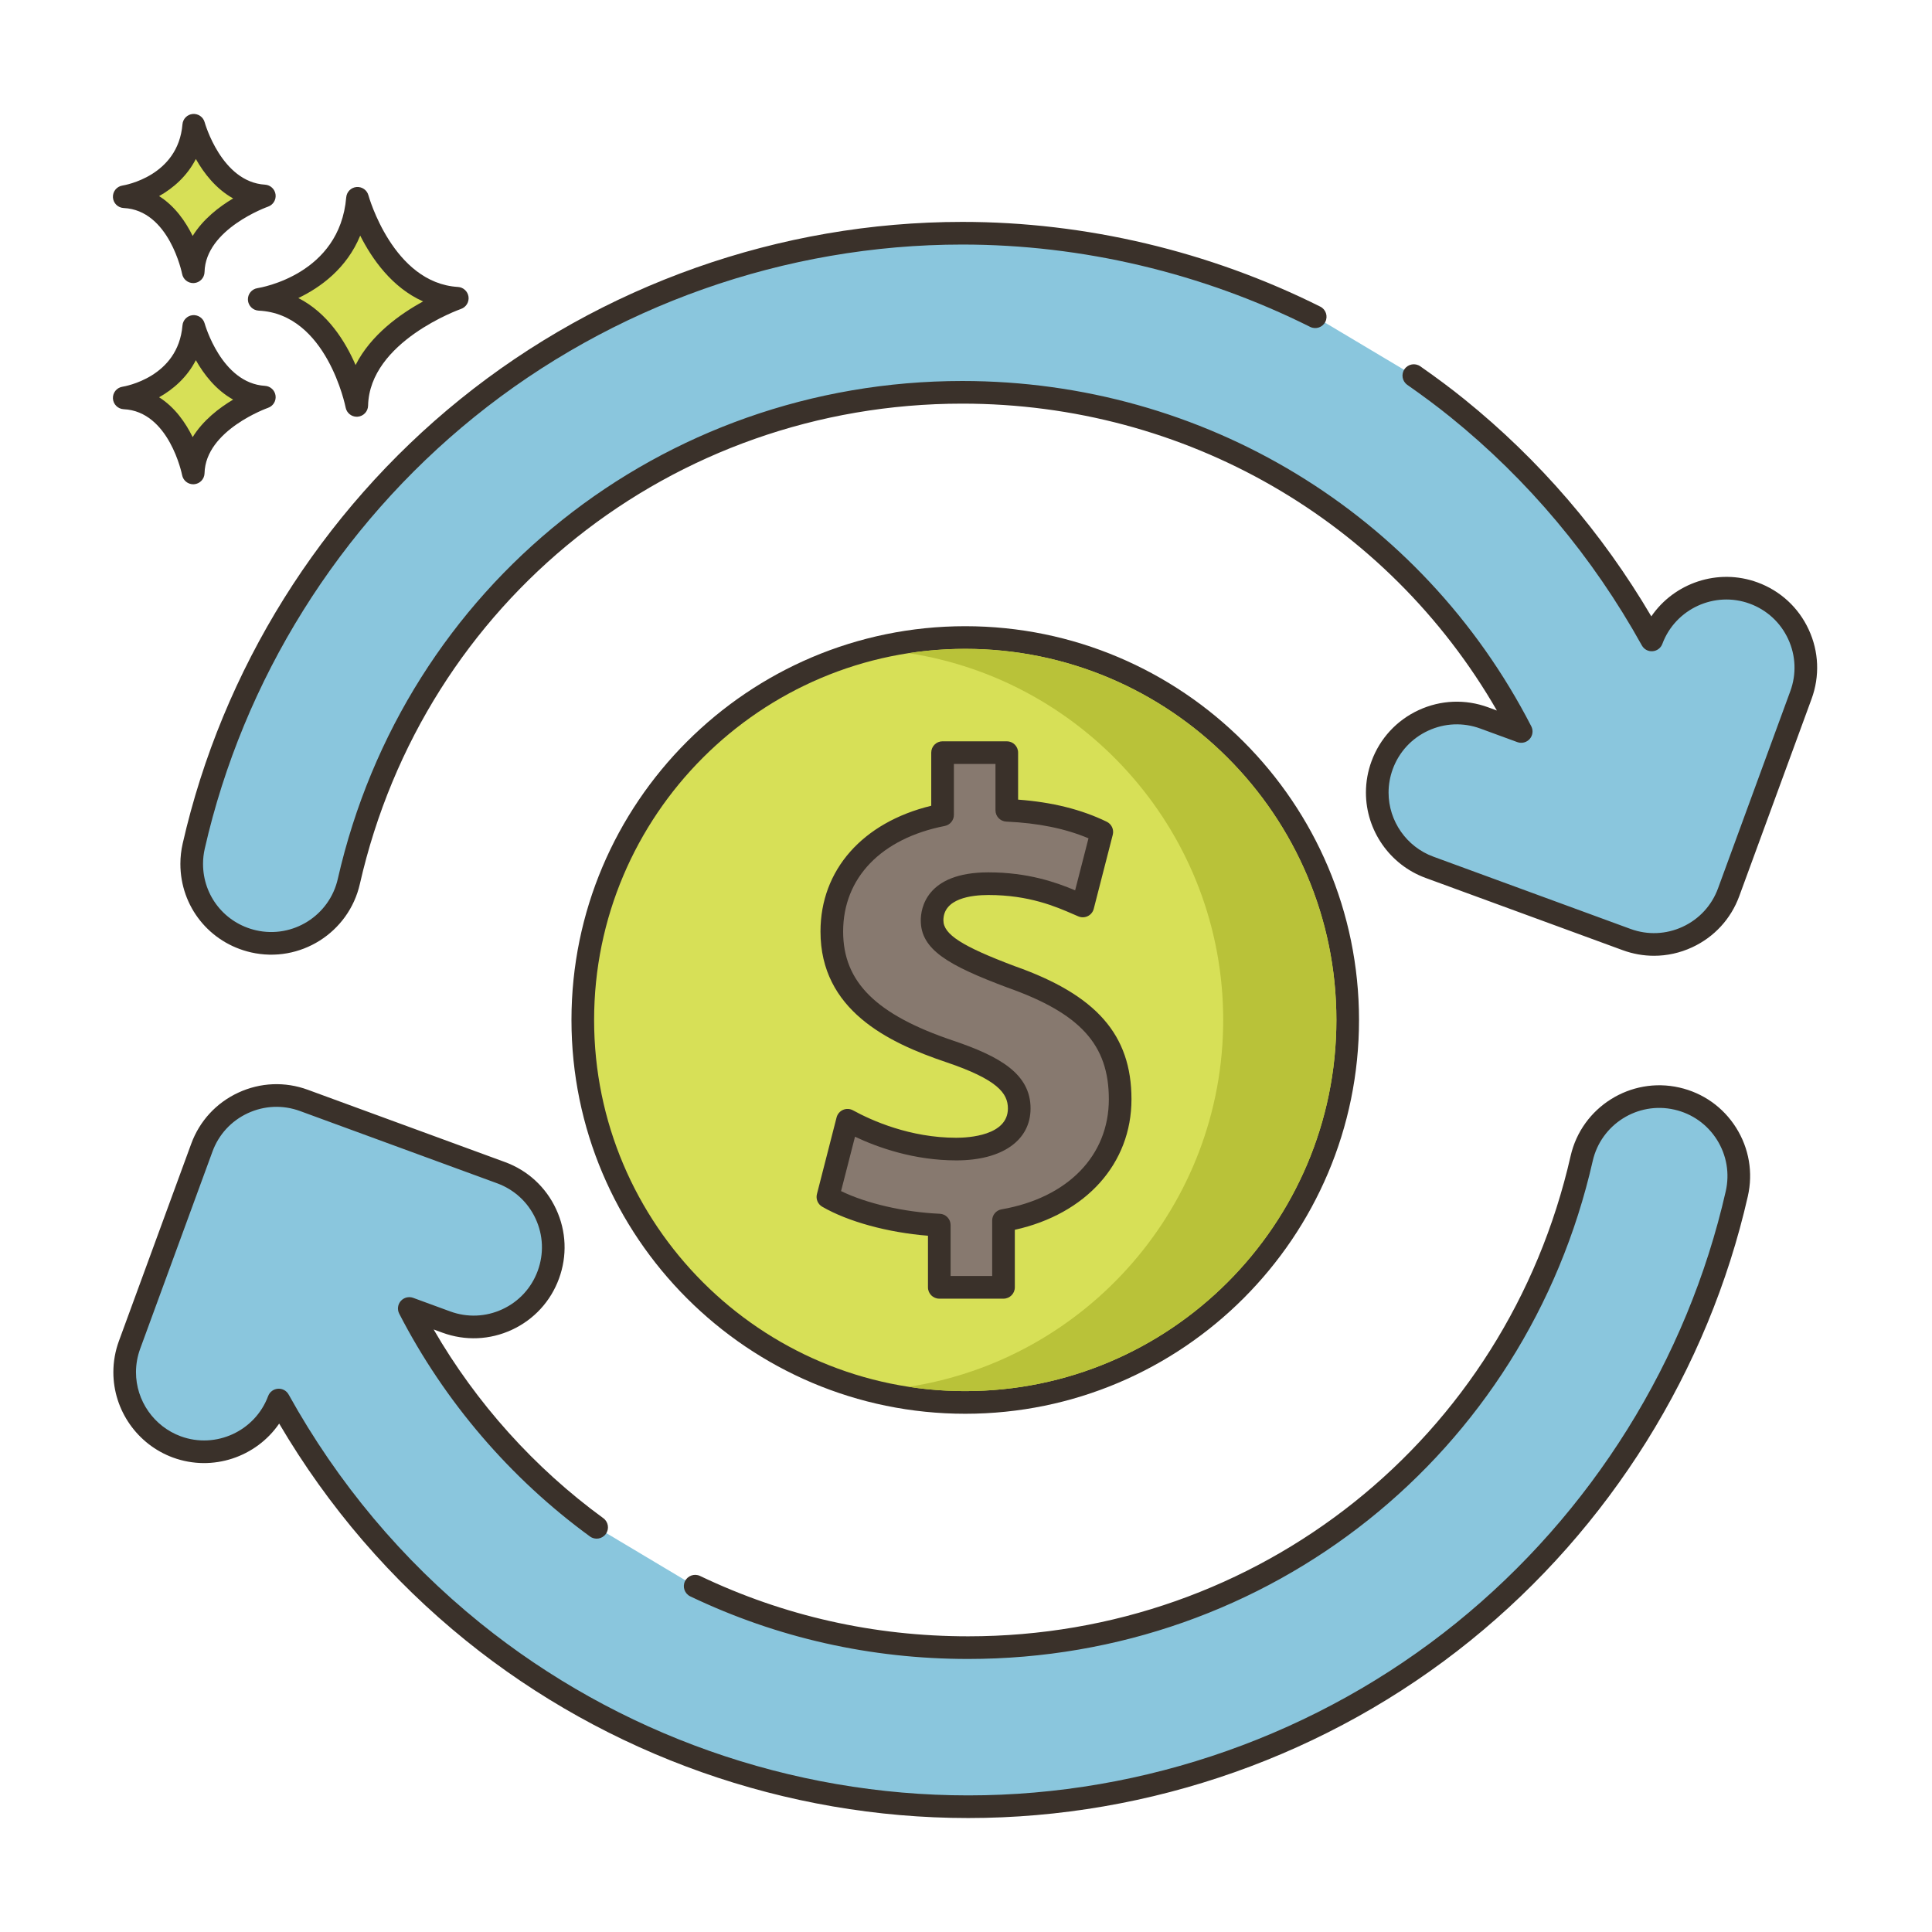 <?xml version="1.0" encoding="utf-8"?>
<!-- Generator: Adobe Illustrator 22.0.1, SVG Export Plug-In . SVG Version: 6.00 Build 0)  -->
<svg xmlns="http://www.w3.org/2000/svg" xmlns:xlink="http://www.w3.org/1999/xlink" version="1.1" id="Layer_1" x="0px" y="0px" viewBox="0 0 256 256" style="enable-background:new 0 0 256 256;" xml:space="preserve" width="512" height="512">
<style type="text/css">
	.st0{fill:#3A312A;}
	.st1{fill:#D7E057;}
	.st2{fill:#F16C7A;}
	.st3{fill:#FCE8CB;}
	.st4{fill:#87796F;}
	.st5{fill:#8AC6DD;}
	.st6{fill:#CE4E61;}
	.st7{fill:#6CA8BF;}
	.st8{fill:#B9C239;}
	.st9{fill:#DECAAD;}
	.st10{fill:#695B51;}
	.st11{fill-rule:evenodd;clip-rule:evenodd;fill:#FCE8CB;}
	.st12{fill:#F5978A;}
	.st13{fill:#68A8BC;}
	.st14{fill:#B9BC39;}
	.st15{fill:#6B5B51;}
	.st16{fill:#D34E5C;}
	.st17{fill-rule:evenodd;clip-rule:evenodd;fill:#87796F;}
	.st18{fill-rule:evenodd;clip-rule:evenodd;fill:#F16C7A;}
</style>
<g>
	<g>
		<g>
			<path class="st1" d="M47.371,26.274c-0.974,11.564-13.025,13.39-13.025,13.39c10.347,0.487,12.925,14.059,12.925,14.059     c0.221-9.677,13.321-14.202,13.321-14.202C50.779,38.933,47.371,26.274,47.371,26.274z"/>
		</g>
	</g>
	<g>
		<g>
			<path class="st0" d="M60.683,38.023c-8.604-0.514-11.832-12.024-11.863-12.14c-0.19-0.702-0.852-1.163-1.584-1.102     c-0.725,0.067-1.298,0.642-1.359,1.367c-0.859,10.215-11.313,11.963-11.754,12.032c-0.763,0.115-1.313,0.79-1.273,1.56     c0.04,0.77,0.657,1.384,1.428,1.421c9.027,0.425,11.498,12.718,11.521,12.842c0.138,0.711,0.76,1.217,1.473,1.217     c0.042,0,0.084-0.001,0.126-0.005c0.765-0.064,1.357-0.693,1.375-1.46c0.193-8.508,12.191-12.777,12.313-12.819     c0.676-0.235,1.092-0.914,0.994-1.623C61.979,38.607,61.396,38.066,60.683,38.023z M47.116,48.369     c-1.356-3.13-3.708-6.907-7.586-8.877c2.931-1.404,6.408-3.913,8.201-8.272c1.551,3.071,4.199,6.88,8.334,8.722     C53.058,41.582,49.143,44.347,47.116,48.369z"/>
		</g>
	</g>
	<g>
		<g>
			<path class="st1" d="M25.672,43.255c-0.689,8.179-9.213,9.471-9.213,9.471c7.318,0.344,9.142,9.944,9.142,9.944     c0.156-6.844,9.422-10.045,9.422-10.045C28.083,52.209,25.672,43.255,25.672,43.255z"/>
		</g>
	</g>
	<g>
		<g>
			<path class="st0" d="M35.114,51.127c-5.767-0.345-7.973-8.185-7.995-8.264c-0.189-0.702-0.86-1.164-1.581-1.102     c-0.726,0.065-1.3,0.643-1.361,1.368c-0.578,6.87-7.646,8.066-7.941,8.113c-0.763,0.115-1.313,0.79-1.273,1.56     c0.04,0.77,0.657,1.384,1.428,1.421c6.035,0.284,7.723,8.644,7.738,8.726c0.136,0.713,0.759,1.22,1.473,1.22     c0.041,0,0.083-0.001,0.124-0.005c0.766-0.063,1.359-0.694,1.377-1.461c0.13-5.709,8.332-8.634,8.413-8.662     c0.676-0.234,1.093-0.913,0.996-1.622C36.413,51.711,35.828,51.169,35.114,51.127z M25.529,57.921     c-0.924-1.885-2.341-3.947-4.447-5.28c1.856-1.041,3.697-2.629,4.87-4.916c1.058,1.874,2.655,3.955,4.941,5.224     C29.044,54.05,26.905,55.69,25.529,57.921z"/>
		</g>
	</g>
	<g>
		<g>
			<path class="st1" d="M25.672,16.597c-0.689,8.179-9.213,9.471-9.213,9.471c7.318,0.344,9.142,9.944,9.142,9.944     c0.156-6.845,9.422-10.045,9.422-10.045C28.083,25.551,25.672,16.597,25.672,16.597z"/>
		</g>
	</g>
	<g>
		<g>
			<path class="st0" d="M35.114,24.469c-5.767-0.345-7.973-8.185-7.995-8.265c-0.189-0.702-0.86-1.164-1.581-1.102     c-0.726,0.065-1.3,0.643-1.361,1.368c-0.578,6.871-7.646,8.067-7.941,8.114c-0.763,0.115-1.313,0.79-1.273,1.56     c0.04,0.77,0.657,1.384,1.428,1.421c6.035,0.284,7.723,8.644,7.738,8.726c0.136,0.713,0.759,1.22,1.473,1.22     c0.041,0,0.083-0.002,0.124-0.005c0.766-0.064,1.359-0.694,1.377-1.461c0.13-5.709,8.332-8.634,8.412-8.662     c0.677-0.234,1.094-0.913,0.997-1.622C36.413,25.054,35.828,24.512,35.114,24.469z M25.529,31.264     c-0.924-1.886-2.34-3.947-4.447-5.28c1.856-1.041,3.697-2.63,4.87-4.916c1.058,1.873,2.655,3.954,4.941,5.224     C29.044,27.392,26.905,29.032,25.529,31.264z"/>
		</g>
	</g>
	<g>
		<g>
			<path class="st5" d="M232.365,78.58c-5.447-1.997-11.477,0.785-13.5,6.214c-6.502-11.717-15.23-22.205-25.756-30.714     c-1.872-1.513-3.805-2.938-5.771-4.312l-13.068-7.794c-14.43-7.214-30.473-11.068-46.76-11.068     c-23.815,0-47.111,8.23-65.599,23.174c-18.205,14.716-31.077,35.329-36.245,58.042c-0.179,0.787-0.264,1.574-0.264,2.348     c0,4.81,3.314,9.155,8.203,10.267c5.676,1.291,11.324-2.263,12.616-7.939c8.683-38.162,42.11-64.814,81.289-64.814     c31.941,0,60.054,17.718,74.058,44.942l-4.906-1.799c-5.464-2.003-11.519,0.803-13.523,6.268     c-0.439,1.197-0.647,2.422-0.647,3.627c0,4.296,2.647,8.332,6.916,9.897l26.125,9.577c5.464,2.003,11.519-0.803,13.522-6.268     l9.577-26.125C240.638,86.639,237.829,80.584,232.365,78.58z"/>
		</g>
	</g>
	<g>
		<g>
			<path class="st0" d="M239.66,83.413c-1.353-2.918-3.76-5.134-6.779-6.241c-5.256-1.927-11.035,0.071-14.073,4.5     c-6.513-11.07-14.831-20.735-24.757-28.758c-1.746-1.412-3.661-2.842-5.854-4.375c-0.679-0.475-1.614-0.31-2.089,0.37     c-0.475,0.679-0.309,1.614,0.37,2.089c2.135,1.492,3.995,2.882,5.687,4.249c10.333,8.353,18.875,18.539,25.388,30.275     c0.284,0.511,0.829,0.817,1.424,0.768c0.584-0.043,1.089-0.423,1.293-0.972c1.731-4.644,6.926-7.035,11.578-5.33     c2.268,0.831,4.075,2.496,5.091,4.686c1.016,2.191,1.117,4.646,0.285,6.913l-9.577,26.125c-0.831,2.267-2.495,4.075-4.686,5.09     c-2.191,1.015-4.646,1.117-6.912,0.286l-26.125-9.577c-3.548-1.301-5.932-4.712-5.932-8.489c0-1.061,0.187-2.107,0.555-3.11     c0.831-2.267,2.496-4.075,4.687-5.09c2.19-1.016,4.646-1.116,6.911-0.286l4.906,1.798c0.583,0.214,1.231,0.048,1.641-0.415     c0.409-0.463,0.492-1.13,0.21-1.679c-14.518-28.223-43.406-45.755-75.392-45.755c-39.884,0-73.913,27.132-82.752,65.981     c-1.106,4.86-5.962,7.913-10.819,6.809c-4.144-0.943-7.037-4.564-7.037-8.805c0-0.673,0.076-1.352,0.228-2.015     c5.094-22.387,17.781-42.704,35.726-57.209c18.221-14.729,41.183-22.841,64.655-22.841c15.876,0,31.813,3.772,46.089,10.91     c0.743,0.37,1.643,0.07,2.013-0.671c0.37-0.741,0.07-1.642-0.671-2.013c-14.69-7.344-31.092-11.227-47.431-11.227     c-24.157,0-47.788,8.349-66.542,23.508C42.502,67.839,29.445,88.749,24.203,111.79c-0.2,0.882-0.302,1.784-0.302,2.68     c0,5.651,3.854,10.475,9.371,11.729c6.465,1.473,12.938-2.595,14.411-9.068c8.525-37.475,41.352-63.647,79.826-63.647     c29.524,0,56.312,15.481,70.835,40.663l-1.167-0.428c-3.019-1.107-6.289-0.972-9.206,0.38c-2.918,1.352-5.134,3.76-6.241,6.779     c-0.49,1.334-0.738,2.728-0.738,4.144c0,5.03,3.174,9.573,7.898,11.305l26.125,9.577c1.352,0.496,2.753,0.742,4.15,0.742     c1.725,0,3.444-0.375,5.056-1.123c2.918-1.352,5.135-3.76,6.241-6.78l9.577-26.123C241.148,89.601,241.014,86.331,239.66,83.413z     "/>
		</g>
	</g>
	<g>
		<g>
			<path class="st5" d="M222.195,145.567c-5.677-1.291-11.324,2.263-12.616,7.939c-8.683,38.162-42.11,64.814-81.289,64.814     c-12.911,0-25.195-2.898-36.177-8.145l-13.052-7.795c-10.309-7.516-18.855-17.389-24.828-29.001l4.905,1.798     c5.465,2.003,11.52-0.803,13.523-6.268c2.008-5.465-0.803-11.52-6.267-13.523l-26.125-9.577c-2.625-0.962-5.524-0.842-8.06,0.334     c-2.536,1.175-4.502,3.31-5.463,5.935l-9.578,26.125c-0.439,1.197-0.647,2.422-0.647,3.627c0,4.296,2.647,8.332,6.915,9.897     c5.447,1.997,11.477-0.786,13.5-6.214c6.502,11.717,15.23,22.205,25.755,30.714c18.488,14.944,41.784,23.174,65.599,23.174     c23.815,0,47.111-8.23,65.599-23.174c18.205-14.716,31.077-35.329,36.245-58.042     C231.425,152.503,227.871,146.858,222.195,145.567z"/>
		</g>
	</g>
	<g>
		<g>
			<path class="st0" d="M230.046,149.431c-1.712-2.721-4.383-4.613-7.519-5.326c-6.465-1.473-12.938,2.595-14.412,9.068     c-8.525,37.475-41.352,63.647-79.825,63.647c-12.471,0-24.425-2.691-35.53-7.998c-0.745-0.357-1.643-0.041-2,0.706     c-0.357,0.748-0.041,1.643,0.707,2c11.513,5.502,23.901,8.292,36.823,8.292c39.884,0,73.912-27.132,82.751-65.981     c1.106-4.86,5.965-7.918,10.82-6.809c2.355,0.535,4.36,1.955,5.646,3.998c1.285,2.043,1.698,4.466,1.162,6.821     c-5.094,22.386-17.78,42.704-35.725,57.209c-18.221,14.729-41.183,22.841-64.655,22.841c-23.473,0-46.435-8.112-64.656-22.841     c-10.333-8.353-18.874-18.539-25.387-30.275c-0.284-0.511-0.827-0.812-1.424-0.768c-0.584,0.044-1.089,0.423-1.293,0.972     c-1.732,4.646-6.93,7.035-11.579,5.33c-3.547-1.302-5.931-4.713-5.931-8.489c0-1.059,0.187-2.106,0.555-3.111l9.578-26.125     c0.83-2.266,2.494-4.074,4.686-5.089c2.191-1.015,4.646-1.116,6.913-0.286l26.125,9.577c2.267,0.832,4.075,2.496,5.091,4.687     c1.016,2.191,1.117,4.646,0.284,6.913c-0.831,2.267-2.495,4.075-4.686,5.09c-2.192,1.016-4.648,1.116-6.913,0.286l-4.904-1.798     c-0.581-0.212-1.231-0.048-1.641,0.415c-0.409,0.463-0.492,1.13-0.21,1.679c5.975,11.616,14.716,21.826,25.278,29.526     c0.668,0.488,1.606,0.341,2.096-0.328c0.488-0.669,0.341-1.608-0.328-2.096c-9.121-6.65-16.835-15.241-22.484-25.007l1.16,0.425     c3.02,1.107,6.288,0.973,9.208-0.381c2.918-1.353,5.134-3.76,6.24-6.779c1.109-3.019,0.975-6.289-0.379-9.207     c-1.353-2.918-3.76-5.134-6.779-6.241L40.784,144.4c-3.016-1.107-6.287-0.972-9.207,0.381c-2.919,1.352-5.135,3.76-6.24,6.779     l-9.578,26.125c-0.49,1.337-0.738,2.731-0.738,4.143c0,5.029,3.174,9.572,7.898,11.305c5.258,1.927,11.035-0.072,14.074-4.5     c6.513,11.07,14.831,20.735,24.755,28.758c18.755,15.159,42.387,23.508,66.543,23.508c24.157,0,47.788-8.349,66.542-23.508     c18.465-14.927,31.521-35.836,36.764-58.877C232.31,155.378,231.759,152.152,230.046,149.431z"/>
		</g>
	</g>
	<g>
		<g>
			
				<ellipse transform="matrix(0.924 -0.383 0.383 0.924 -41.985 59.233)" class="st1" cx="127.9" cy="135.152" rx="50.678" ry="50.678"/>
		</g>
	</g>
	<g>
		<g>
			<path class="st0" d="M127.899,82.975c-28.771,0-52.177,23.407-52.177,52.178s23.406,52.178,52.177,52.178     c28.771,0,52.178-23.407,52.178-52.178S156.67,82.975,127.899,82.975z M127.899,184.33c-27.116,0-49.177-22.061-49.177-49.178     s22.061-49.178,49.177-49.178s49.178,22.061,49.178,49.178S155.016,184.33,127.899,184.33z"/>
		</g>
	</g>
	<g>
		<g>
			<path class="st4" d="M133.925,129.421c-7.381-2.778-10.42-4.601-10.42-7.467c0-2.43,1.824-4.862,7.468-4.862     c6.251,0,10.246,1.996,12.503,2.952l2.518-9.811c-2.866-1.39-6.773-2.607-12.591-2.866v-7.642h-8.509v8.248     c-9.291,1.824-14.674,7.815-14.674,15.456c0,8.423,6.339,12.765,15.629,15.89c6.426,2.171,9.204,4.256,9.204,7.554     c0,3.474-3.387,5.384-8.336,5.384c-5.644,0-10.767-1.824-14.414-3.82l-2.605,10.158c3.3,1.91,8.943,3.472,14.76,3.734v8.248h8.51     v-8.857c9.986-1.735,15.456-8.335,15.456-16.063C148.426,137.845,144.257,133.069,133.925,129.421z"/>
		</g>
	</g>
	<g>
		<g>
			<path class="st0" d="M134.453,128.018c-6.976-2.625-9.448-4.212-9.448-6.063c0-2.925,3.739-3.362,5.968-3.362     c5.393,0,8.932,1.538,11.273,2.556l0.645,0.278c0.403,0.17,0.858,0.157,1.25-0.037c0.392-0.193,0.68-0.548,0.788-0.971     l2.519-9.811c0.177-0.691-0.157-1.412-0.799-1.723c-3.361-1.63-7.215-2.592-11.744-2.93v-6.229c0-0.829-0.672-1.5-1.5-1.5h-8.51     c-0.828,0-1.5,0.671-1.5,1.5v7.042c-9.087,2.204-14.675,8.5-14.675,16.663c0,10.38,8.899,14.705,16.649,17.312     c6.793,2.295,8.185,4.111,8.185,6.133c0,3.604-5.232,3.884-6.836,3.884c-6.135,0-11.213-2.278-13.693-3.636     c-0.408-0.222-0.892-0.245-1.318-0.06c-0.425,0.185-0.74,0.555-0.855,1.003l-2.604,10.159c-0.167,0.651,0.12,1.334,0.702,1.671     c3.435,1.988,8.7,3.42,14.012,3.844v6.839c0,0.829,0.672,1.5,1.5,1.5h8.509c0.828,0,1.5-0.671,1.5-1.5v-7.625     c9.435-2.092,15.457-8.771,15.457-17.295C149.926,137.122,145.29,131.842,134.453,128.018z M132.712,160.244     c-0.719,0.125-1.243,0.749-1.243,1.478v7.357h-5.509v-6.749c0-0.802-0.631-1.462-1.433-1.499     c-4.753-0.213-9.732-1.371-13.082-3.005l1.847-7.204c3.041,1.436,7.825,3.136,13.426,3.136c6.067,0,9.836-2.638,9.836-6.884     c0-4.582-4.087-6.901-10.226-8.976c-10.239-3.444-14.608-7.771-14.608-14.469c0-7.102,5.033-12.33,13.464-13.984     c0.703-0.138,1.211-0.754,1.211-1.472v-6.748h5.51v6.142c0,0.803,0.632,1.463,1.434,1.499c4.224,0.188,7.801,0.914,10.891,2.214     l-1.771,6.893c-2.472-1.039-6.222-2.382-11.485-2.382c-8.321,0-8.968,4.87-8.968,6.362c0,3.898,3.673,5.967,11.421,8.882     c9.715,3.429,13.5,7.586,13.5,14.823C146.926,153.132,141.479,158.721,132.712,160.244z"/>
		</g>
	</g>
	<g>
		<g>
			<path class="st8" d="M127.9,85.979c-2.55,0-5.05,0.2-7.5,0.57c23.57,3.62,41.68,24.04,41.68,48.6     c0,24.57-18.11,44.99-41.68,48.61c2.45,0.38,4.95,0.57,7.5,0.57c27.12,0,49.18-22.06,49.18-49.18     C177.08,108.039,155.02,85.979,127.9,85.979z"/>
		</g>
	</g>
</g>
</svg>
